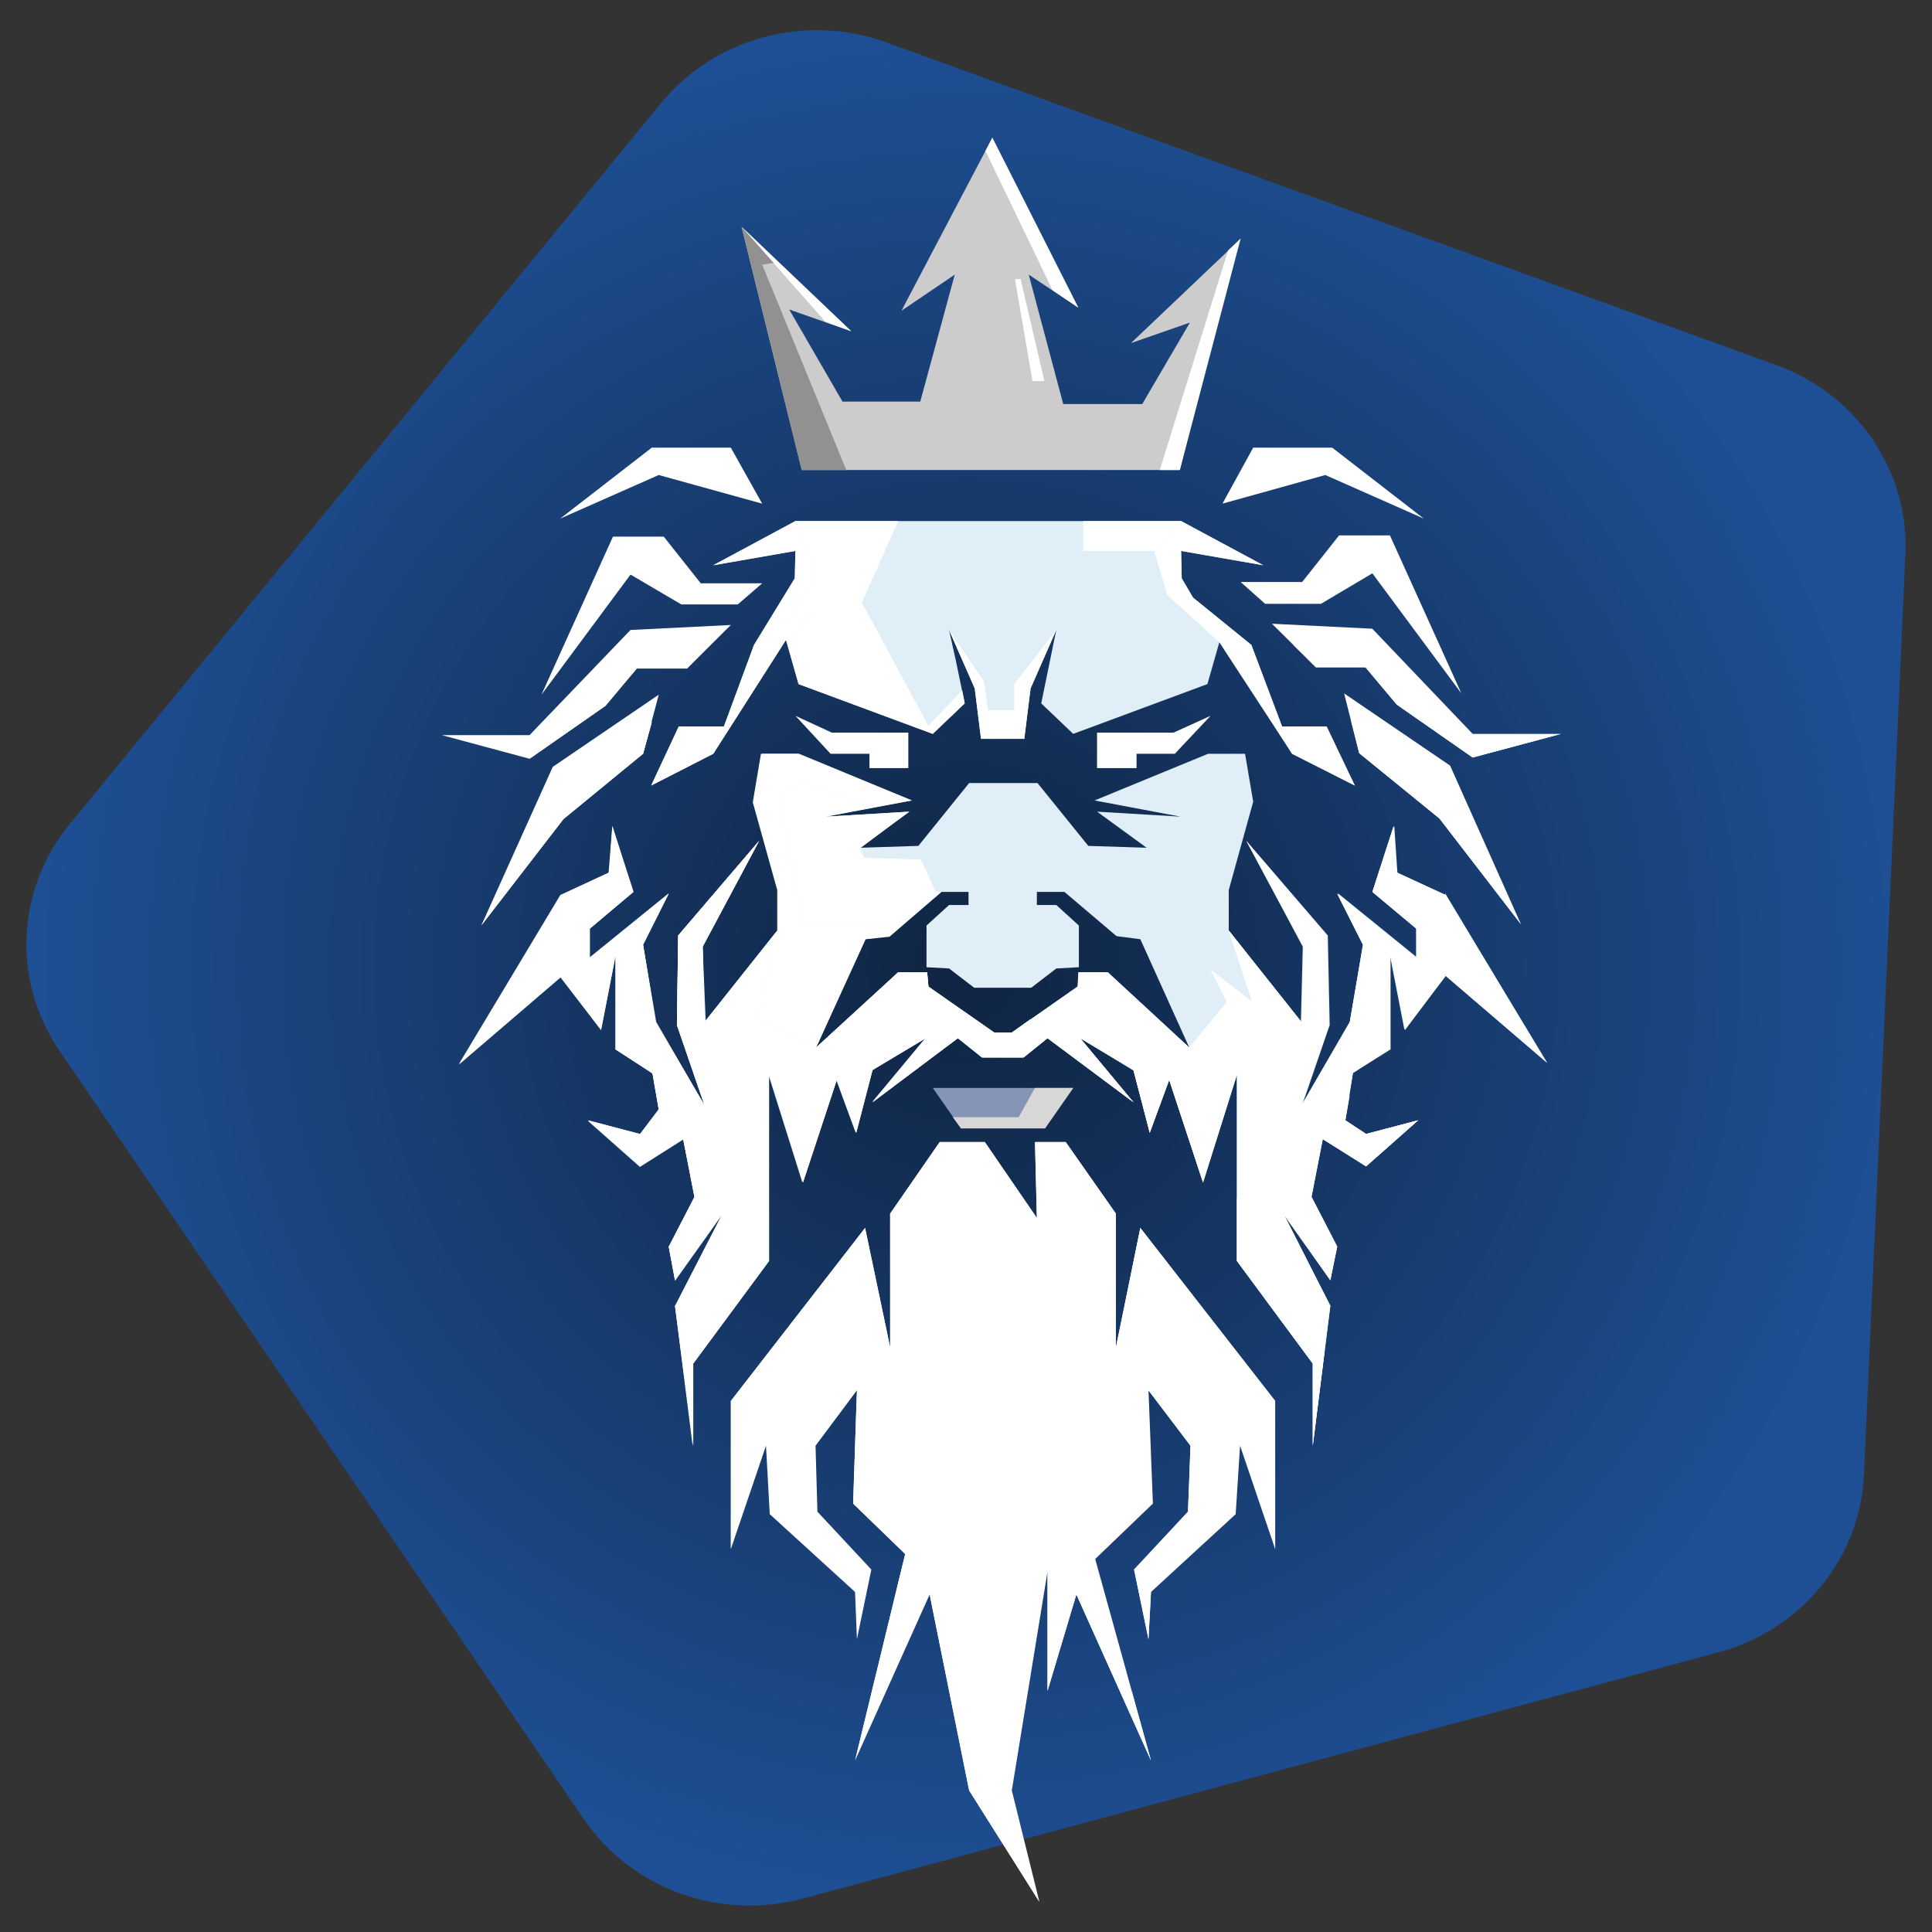 <svg width="234" height="234" viewBox="0 0 234 234" fill="none" xmlns="http://www.w3.org/2000/svg">
<rect x="0" y="0" width="234" height="234" fill="#333333" stroke="none"/>
<path d="M97.241 229.949C87.182 232.655 76.471 228.77 70.71 220.328L7.202 127.264C1.44 118.822 1.939 107.741 8.438 99.818L80.07 12.479C86.568 4.556 97.588 1.592 107.365 5.138L215.144 44.223C224.922 47.769 231.233 57.017 230.778 67.132L225.757 178.627C225.301 188.742 218.182 197.421 208.123 200.127L97.241 229.949Z" fill="url(#paint0_radial)"/>
<path d="M148.062 78.108L147.683 77.581V77.807L148.062 78.108Z" fill="#888888"/>
<path d="M156.491 91.297L164.086 95.141L160.668 87.981H155.276L151.554 78.108L144.491 72.38L143.124 70.044L143.048 66.728L152.997 68.461L143.048 63.11H96.339L86.389 68.461L96.339 66.728L96.263 70.044L91.326 78.108L87.68 87.981H82.212L78.87 95.141L86.389 91.297L95.199 77.505L96.718 82.856L112.972 88.885L116.845 85.193L115.782 80.068L114.946 76.299L118.06 83.384L118.82 89.489H124.06L124.82 83.384L127.934 76.299L126.111 85.193L129.984 88.885L146.238 82.856L147.681 77.807V77.581V77.505L156.491 91.297Z" fill="#DFEEF7"/>
<path d="M132.872 88.735V93.031H137.657V91.297H142.29L146.619 86.7L142.138 88.735H132.872Z" fill="white"/>
<path d="M110.015 93.031V88.735H100.749L96.344 86.7L100.597 91.297H105.306V93.031H110.015Z" fill="white"/>
<path d="M126.572 136.668L129.989 131.769H112.977L116.394 136.668H126.572Z" fill="#8495B6"/>
<path d="M135.156 163.196V146.993L129.08 138.325H125.358L125.586 147.52L119.282 138.325H113.814L107.814 146.993V163.196L104.776 148.726L88.522 169.678V187.615L92.776 175.104L93.231 183.394L103.561 192.815L103.788 198.543L105.535 190.102L99.004 183.093L98.776 175.104L103.788 168.397L103.333 182.113L109.637 188.218L103.561 213.239L112.599 193.117L117.383 216.857L125.89 230.347L122.548 216.857L126.877 190.328V204.798L130.371 193.117L139.409 213.239L132.649 188.821L139.637 182.113L139.105 168.397L144.194 175.104L143.89 183.093L137.358 190.102L139.105 198.543L139.409 192.815L149.662 183.394L150.194 175.104L154.447 187.615V169.678L138.118 148.726L135.156 163.196Z" fill="white"/>
<path d="M82.52 73.21H89.355L92.317 70.647H84.874L80.393 64.995H74.241L65.583 84.138L76.368 69.592L82.52 73.21Z" fill="white"/>
<path d="M73.327 85.494L77.124 80.972H83.2L88.517 75.697L76.365 76.3L64.137 89.037H53.504L64.137 91.9L73.327 85.494Z" fill="white"/>
<path d="M58.293 112.098L68.242 99.21L77.888 91.297L79.787 84.137L66.951 92.88L58.293 112.098Z" fill="white"/>
<path d="M162.192 64.844L157.711 70.496H150.268L153.23 73.134H159.989L166.217 69.441L177.002 83.987L168.344 64.844H162.192Z" fill="white"/>
<path d="M154.061 75.546L159.377 80.822H165.377L169.175 85.344L178.364 91.75L189.073 88.886H178.364L166.212 76.149L154.061 75.546Z" fill="white"/>
<path d="M174.343 99.135L184.217 111.948L175.634 92.729L162.799 83.987L164.622 91.222L174.343 99.135Z" fill="white"/>
<path d="M92.313 61L88.516 54.217H78.946L67.857 62.809L79.781 57.533L92.313 61Z" fill="white"/>
<path d="M148.062 61L160.517 57.533L172.441 62.809L161.353 54.217H151.783L148.062 61Z" fill="white"/>
<path d="M175.103 108.406L169.255 105.693L168.875 100.04L166.293 108.029L171.609 112.475V115.942L162.039 108.18L165.153 114.435L163.558 123.78L157.71 133.879L161.052 124.157L160.824 113.305L150.951 101.849L157.786 114.661L157.558 123.78L148.824 112.702V107.803L151.786 97.101L150.799 91.298H146.318L132.571 96.95L142.976 98.91L132.875 98.307L138.875 102.678L131.811 102.452L125.66 94.84H117.381L111.229 102.452L104.166 102.678L110.166 98.307L100.064 98.91L110.47 96.95L96.799 91.298H92.318L91.33 97.101L94.292 107.803V112.702L85.482 123.78L85.102 114.661L91.938 101.849L82.14 113.305L81.988 124.157L85.33 133.879L79.482 123.78L77.887 114.435L81.001 108.18L71.431 115.942V112.475L76.748 108.029L74.165 100.04L73.786 105.693L67.938 108.406L55.634 128.905L67.938 118.354L72.799 124.76L74.545 115.792V127.097L79.026 130.036L80.014 135.764L77.507 137.422L71.204 135.764L77.507 141.341L82.748 138.025L84.115 145.034L81.001 151.063L81.76 155.133L87.457 147.144L81.76 158.223L83.887 175.105V165.156L93.077 152.721V130.187L97.178 143.225L101.28 130.789L103.634 137.196L105.609 129.659L112.065 125.74L105.609 133.503L116.014 125.74L118.9 128.076H123.913L126.875 125.74L137.28 133.503L130.824 125.74L137.28 129.659L139.255 137.196L141.609 130.789L145.71 143.225L149.812 130.187V152.721L159.001 165.156V175.029L161.128 158.147L155.432 147.069L161.128 155.057L161.888 150.988L158.774 144.958L160.141 137.949L165.457 141.265L171.761 135.688L165.457 137.346L162.875 135.688L163.862 129.96L168.343 127.021V115.716L170.09 124.685L175.027 118.279V118.128L187.331 128.679L175.027 108.18V108.406H175.103ZM134.166 117.751H130.672L130.52 119.485L122.546 125.062H120.419L112.444 119.485L112.292 117.751H108.799L98.849 126.87L104.773 113.757L107.659 113.38L113.963 108.029H117.305V109.612H114.951L112.216 112.099V117.148L114.951 117.299L117.989 119.635H124.9L127.938 117.299L130.672 117.148V112.099L127.938 109.612H125.584V108.029H128.925L135.229 113.38L138.115 113.757L144.039 126.87L134.166 117.751Z" fill="#DFEEF7"/>
<path d="M150.27 28.894L149.663 29.497V29.422L149.587 29.572L136.979 41.556L144.119 39.069L138.346 48.941H128.777L124.599 33.265L130.599 37.26L120.194 16.685L109.182 37.637L115.637 33.265L111.46 48.64H102.042L95.587 37.486L103.106 40.124L89.814 27.462L97.106 56.93H142.903L149.131 31.607L150.27 28.894Z" fill="#CCCCCC"/>
<path d="M74.168 100.04L73.713 105.692L67.864 108.405L55.56 128.905L67.864 118.354L72.801 124.76L74.548 115.791V127.096L79.029 129.96L80.016 135.688L77.51 137.346L71.206 135.688L77.51 141.265L82.751 137.949L84.118 144.958L81.004 150.987L81.763 155.057L87.459 147.068L81.763 158.147L83.966 175.104V165.156L93.156 152.721V130.186L97.257 143.225L101.358 130.789L103.713 137.195L105.687 129.583L112.143 125.74L105.687 133.502L116.017 125.74L118.979 128.076H123.991L126.877 125.74L137.283 133.502L130.827 125.74L137.283 129.583L139.257 137.195L141.612 130.789L145.713 143.225L149.814 130.186V152.721L159.004 165.156V175.104L161.131 158.147L155.51 147.068L161.131 155.057L161.966 150.987L158.852 144.958L160.219 137.949L165.46 141.265L171.764 135.688L165.46 137.346L162.954 135.688L163.713 130.94L163.865 129.96L168.422 127.096V115.791L170.169 124.76L175.105 118.203L187.409 128.754L175.105 108.405L169.181 105.692L168.802 100.04L166.219 108.029L171.536 112.475V116.017L161.966 108.255L165.08 114.435L163.485 123.78L157.637 133.879L160.979 124.157L160.751 113.304L150.953 101.849L157.865 114.661L157.637 123.78L148.827 112.701L151.637 121.293L146.624 117.449L148.599 121.368L144.042 126.87L134.169 117.751H130.599L130.523 119.484L122.548 125.061H120.422L112.447 119.484L112.295 117.751H108.801L98.852 126.87L91.789 123.479L94.143 112.701L85.333 123.78L85.105 114.661L91.941 101.849L82.143 113.304L81.991 124.157L85.333 133.879L79.409 123.78L77.89 114.435L81.004 108.255L71.434 116.017V112.475L76.675 108.029L74.168 100.04Z" fill="white"/>
<path d="M125.354 131.769L123.379 135.311H115.404L116.392 136.668H126.569L129.987 131.769H125.354Z" fill="#D7D7D7"/>
<path d="M103.106 40.124L89.814 27.463L99.992 38.994L103.106 40.124Z" fill="white"/>
<path d="M93.688 31.834L92.321 32.06L102.498 56.931H97.106L89.814 27.463L93.688 31.834Z" fill="#919191"/>
<path d="M114.946 76.3L119.199 82.555L119.655 86.022H122.845V82.856L127.934 76.3L124.82 83.384L124.06 89.489H118.82L118.06 83.384L114.946 76.3Z" fill="white"/>
<path d="M108.795 63.11L104.39 72.983L112.972 88.886L96.719 82.856L95.2 77.505L98.542 74.566L95.2 75.697L98.846 69.667L96.339 63.11H108.795Z" fill="white"/>
<path d="M98.541 74.566L95.199 75.697L98.845 69.667L96.339 63.11L86.389 68.461L96.339 66.728L96.263 70.044L91.326 78.108L87.68 87.981H82.212L78.87 95.141L86.389 91.297L95.199 77.505L98.541 74.566Z" fill="white"/>
<path d="M87.077 77.053L77.356 77.505L64.141 91.9L73.331 85.494L77.128 80.972H83.204L87.077 77.053Z" fill="white"/>
<path d="M105.913 97.779L97.254 94.764L94.368 96.271L97.254 112.098H107.432L113.356 108.028L111.533 104.109L104.621 103.883L104.166 102.753L110.09 98.306L99.988 98.909L105.913 97.779Z" fill="white"/>
<path d="M113.353 108.029H114.037L107.733 113.455L104.847 113.757L98.847 126.871L91.783 123.479L94.138 112.702V107.803L91.176 97.176L92.163 91.298H96.644L110.391 96.95L105.91 97.779L97.252 94.764L94.366 96.272L97.252 112.099H107.429L113.353 108.029Z" fill="white"/>
<path d="M112.974 88.885L116.848 85.193L116.544 83.61L112.139 88.207L112.974 88.885Z" fill="white"/>
<path d="M150.265 28.894L142.898 56.93H140.468L148.746 30.326L150.265 28.894Z" fill="white"/>
<path d="M123.61 33.793L126.496 46.153H125.053L122.927 33.793H123.61Z" fill="white"/>
<path d="M119.355 18.267L127.482 35.15L130.596 37.26L120.191 16.685L119.355 18.267Z" fill="white"/>
<path d="M105.383 153.625L102.573 156.338L100.371 167.04L101.586 157.393L96.269 174.727L98.548 160.483L94.371 175.104L99.839 187.389L93.535 176.235L95.282 166.06L90.345 174.577L88.522 187.615V169.678L104.776 148.726L105.763 153.399L105.383 153.625Z" fill="white"/>
<path d="M107.81 153.926L114.037 149.856L120.038 169.753L114.949 191.609L122.924 171.939L120.038 156.564L124.67 155.961L124.974 166.286L126.493 155.961L132.873 155.735L129.987 182.942L135.152 163.196V146.993L129.076 138.325H125.354L125.582 147.52L119.278 138.325H113.81L107.81 146.993V153.926Z" fill="white"/>
<path d="M110.016 152.495L108.649 172.241L112.142 182.641L106.522 173.22L105.383 153.625L105.763 153.399L107.813 163.197V153.927L110.016 152.495Z" fill="white"/>
<path d="M137.126 153.7L152.164 171.562L154.443 187.615V169.678L138.113 148.726L137.126 153.7Z" fill="white"/>
<path d="M103.86 176.385V180.756L111.531 187.615L103.556 213.239L109.632 188.218L103.328 182.113L103.784 168.396L103.86 176.385Z" fill="white"/>
<path d="M111.536 151.515V168.397L114.042 149.857L111.536 151.515Z" fill="white"/>
<path d="M132.871 155.735L133.858 148.199L128.618 140.963L132.187 148.349L127.175 143.074L126.111 148.726L126.491 155.961L132.871 155.735Z" fill="white"/>
<path d="M139.94 157.016L129.99 182.942L135.155 163.196L138.117 148.726L139.94 157.016Z" fill="white"/>
<path d="M139.099 168.396L146.77 173.596L145.403 184.298L144.947 181.058L143.656 186.107L138.492 190.855L139.403 192.815L139.099 198.543L137.353 190.102L143.884 183.093L144.188 175.104L139.099 168.396Z" fill="white"/>
<path d="M139.103 168.397L139.938 164.93L142.065 169L142.748 166.965L148.748 171.336L147.533 175.105L145.786 177.366L144.571 172.995L139.103 168.397Z" fill="white"/>
<path d="M126.872 190.329L127.708 197.338L129.986 191.61L137.125 205.025L139.404 213.24L130.366 193.117L126.872 204.799V190.329Z" fill="white"/>
<path d="M112.593 193.117L115.403 198.543V193.87L119.428 193.946L118.061 213.239L125.884 230.348L117.378 216.857L112.593 193.117Z" fill="white"/>
<path d="M112.14 124.006L104.925 127.549L103.862 131.166L101.507 129.357L100.748 130.337L98.013 134.256L97.254 143.225L101.355 130.789L103.71 137.195L105.684 129.584L112.14 125.74L105.684 133.503L116.014 125.74L118.976 128.076H123.988L126.874 125.74L137.279 133.503L130.824 125.74L137.279 129.584L139.254 137.195L141.609 130.789L145.71 143.225L144.039 130.111L134.393 121.067L137.128 125.363L132.874 121.972L129.988 123.177L132.874 123.479H124.748L122.545 125.062H120.419L116.849 122.574L112.14 124.006Z" fill="white"/>
<path d="M75.757 105.24L67.631 112.098L62.238 120.539L68.01 114.887L65.96 118.128L69.074 116.696L71.808 120.539L73.935 115.264L80.998 108.255L71.428 116.017V112.475L76.669 108.029L75.757 105.24Z" fill="white"/>
<path d="M112.446 119.484H109.635L105.382 124.684L106.749 121.67L103.863 124.383L104.623 126.041L102.572 125.212L98.851 126.87L108.8 117.75H112.294L112.446 119.484Z" fill="white"/>
<path d="M78.951 87.454L69.078 94.387L58.293 112.098L68.242 99.211L77.888 91.297L78.951 87.454Z" fill="white"/>
<path d="M74.24 90.694L72.113 93.86L75.607 91.297H77.885L78.949 87.454L74.24 90.694Z" fill="white"/>
<path d="M93.078 117.449L86.242 125.89L88.521 141.792L85.71 134.859H82.065L79.786 138.326H76.9L71.204 135.688L77.508 137.346L79.786 134.331L79.027 129.96L74.546 127.096L77.356 119.409L77.888 114.435L79.407 123.78L85.331 133.879L81.989 124.157L82.141 113.304L91.938 101.848L85.103 114.661L85.331 123.78L94.141 112.701L93.078 117.449Z" fill="white"/>
<path d="M93.151 152.721L91.708 136.065V147.822L89.582 135.311L88.822 150.836L81.759 158.147L83.961 175.104V165.156L93.151 152.721Z" fill="white"/>
<path d="M82.746 137.949L87.075 144.807L81.758 155.057L80.999 150.987L84.113 144.958L82.746 137.949Z" fill="white"/>
<path d="M163.634 87.303L175.558 95.141L184.216 111.948L174.343 99.135L164.621 91.222L163.634 87.303Z" fill="white"/>
<path d="M156.648 78.109H165.914L179.054 90.243L189.079 88.886L178.37 91.75L169.18 85.344L165.383 80.822H159.383L156.648 78.109Z" fill="white"/>
<path d="M143.056 63.11L139.79 66.728L141.385 72.079L147.689 77.807L156.499 91.297L164.094 95.141L160.676 87.981H155.284L151.562 78.108L144.499 72.38L143.132 70.044L143.056 66.728L153.005 68.461L143.056 63.11Z" fill="white"/>
<path d="M139.784 66.728H131.202V63.11H143.05L139.784 66.728Z" fill="white"/>
<path d="M169.176 105.692L168.72 108.029L175.556 112.551L184.214 124.986L175.632 116.47L170.847 121.595L170.164 116.771L166.822 114.133L166.29 125.966L157.632 133.879L163.48 123.78L165.075 114.435L161.961 108.255L171.531 116.017V112.475L166.214 108.029L168.796 100.04L169.176 105.692Z" fill="white"/>
<path d="M163.478 132.673L154.061 144.129L155.504 147.068L161.124 155.057L161.959 150.987L158.845 144.958L160.212 137.949L165.453 141.265L171.757 135.688L165.453 137.346L162.947 135.688L163.478 132.673Z" fill="white"/>
<path d="M157.633 123.78L153.228 122.273L157.633 133.879L151.101 125.288L145.785 134.256L144.038 126.87L148.595 121.369L146.62 117.449L151.633 121.293L148.823 112.701L157.633 123.78Z" fill="white"/>
<path d="M144.038 126.871V130.111L145.709 143.225L145.785 134.256L144.038 126.871Z" fill="white"/>
<path d="M149.811 145.108L160.444 163.573L159.001 175.104V165.156L149.811 152.72V145.108Z" fill="white"/>
<path d="M119.43 193.946L116.695 206.381L115.404 193.871L119.43 193.946Z" fill="white"/>
<defs>
<radialGradient id="paint0_radial" cx="0" cy="0" r="1" gradientUnits="userSpaceOnUse" gradientTransform="translate(117 117.229) rotate(90) scale(113.572 113.801)">
<stop stop-color="#0F2441"/>
<stop offset="1" stop-color="#1E4F94"/>
</radialGradient>
</defs>
</svg>
